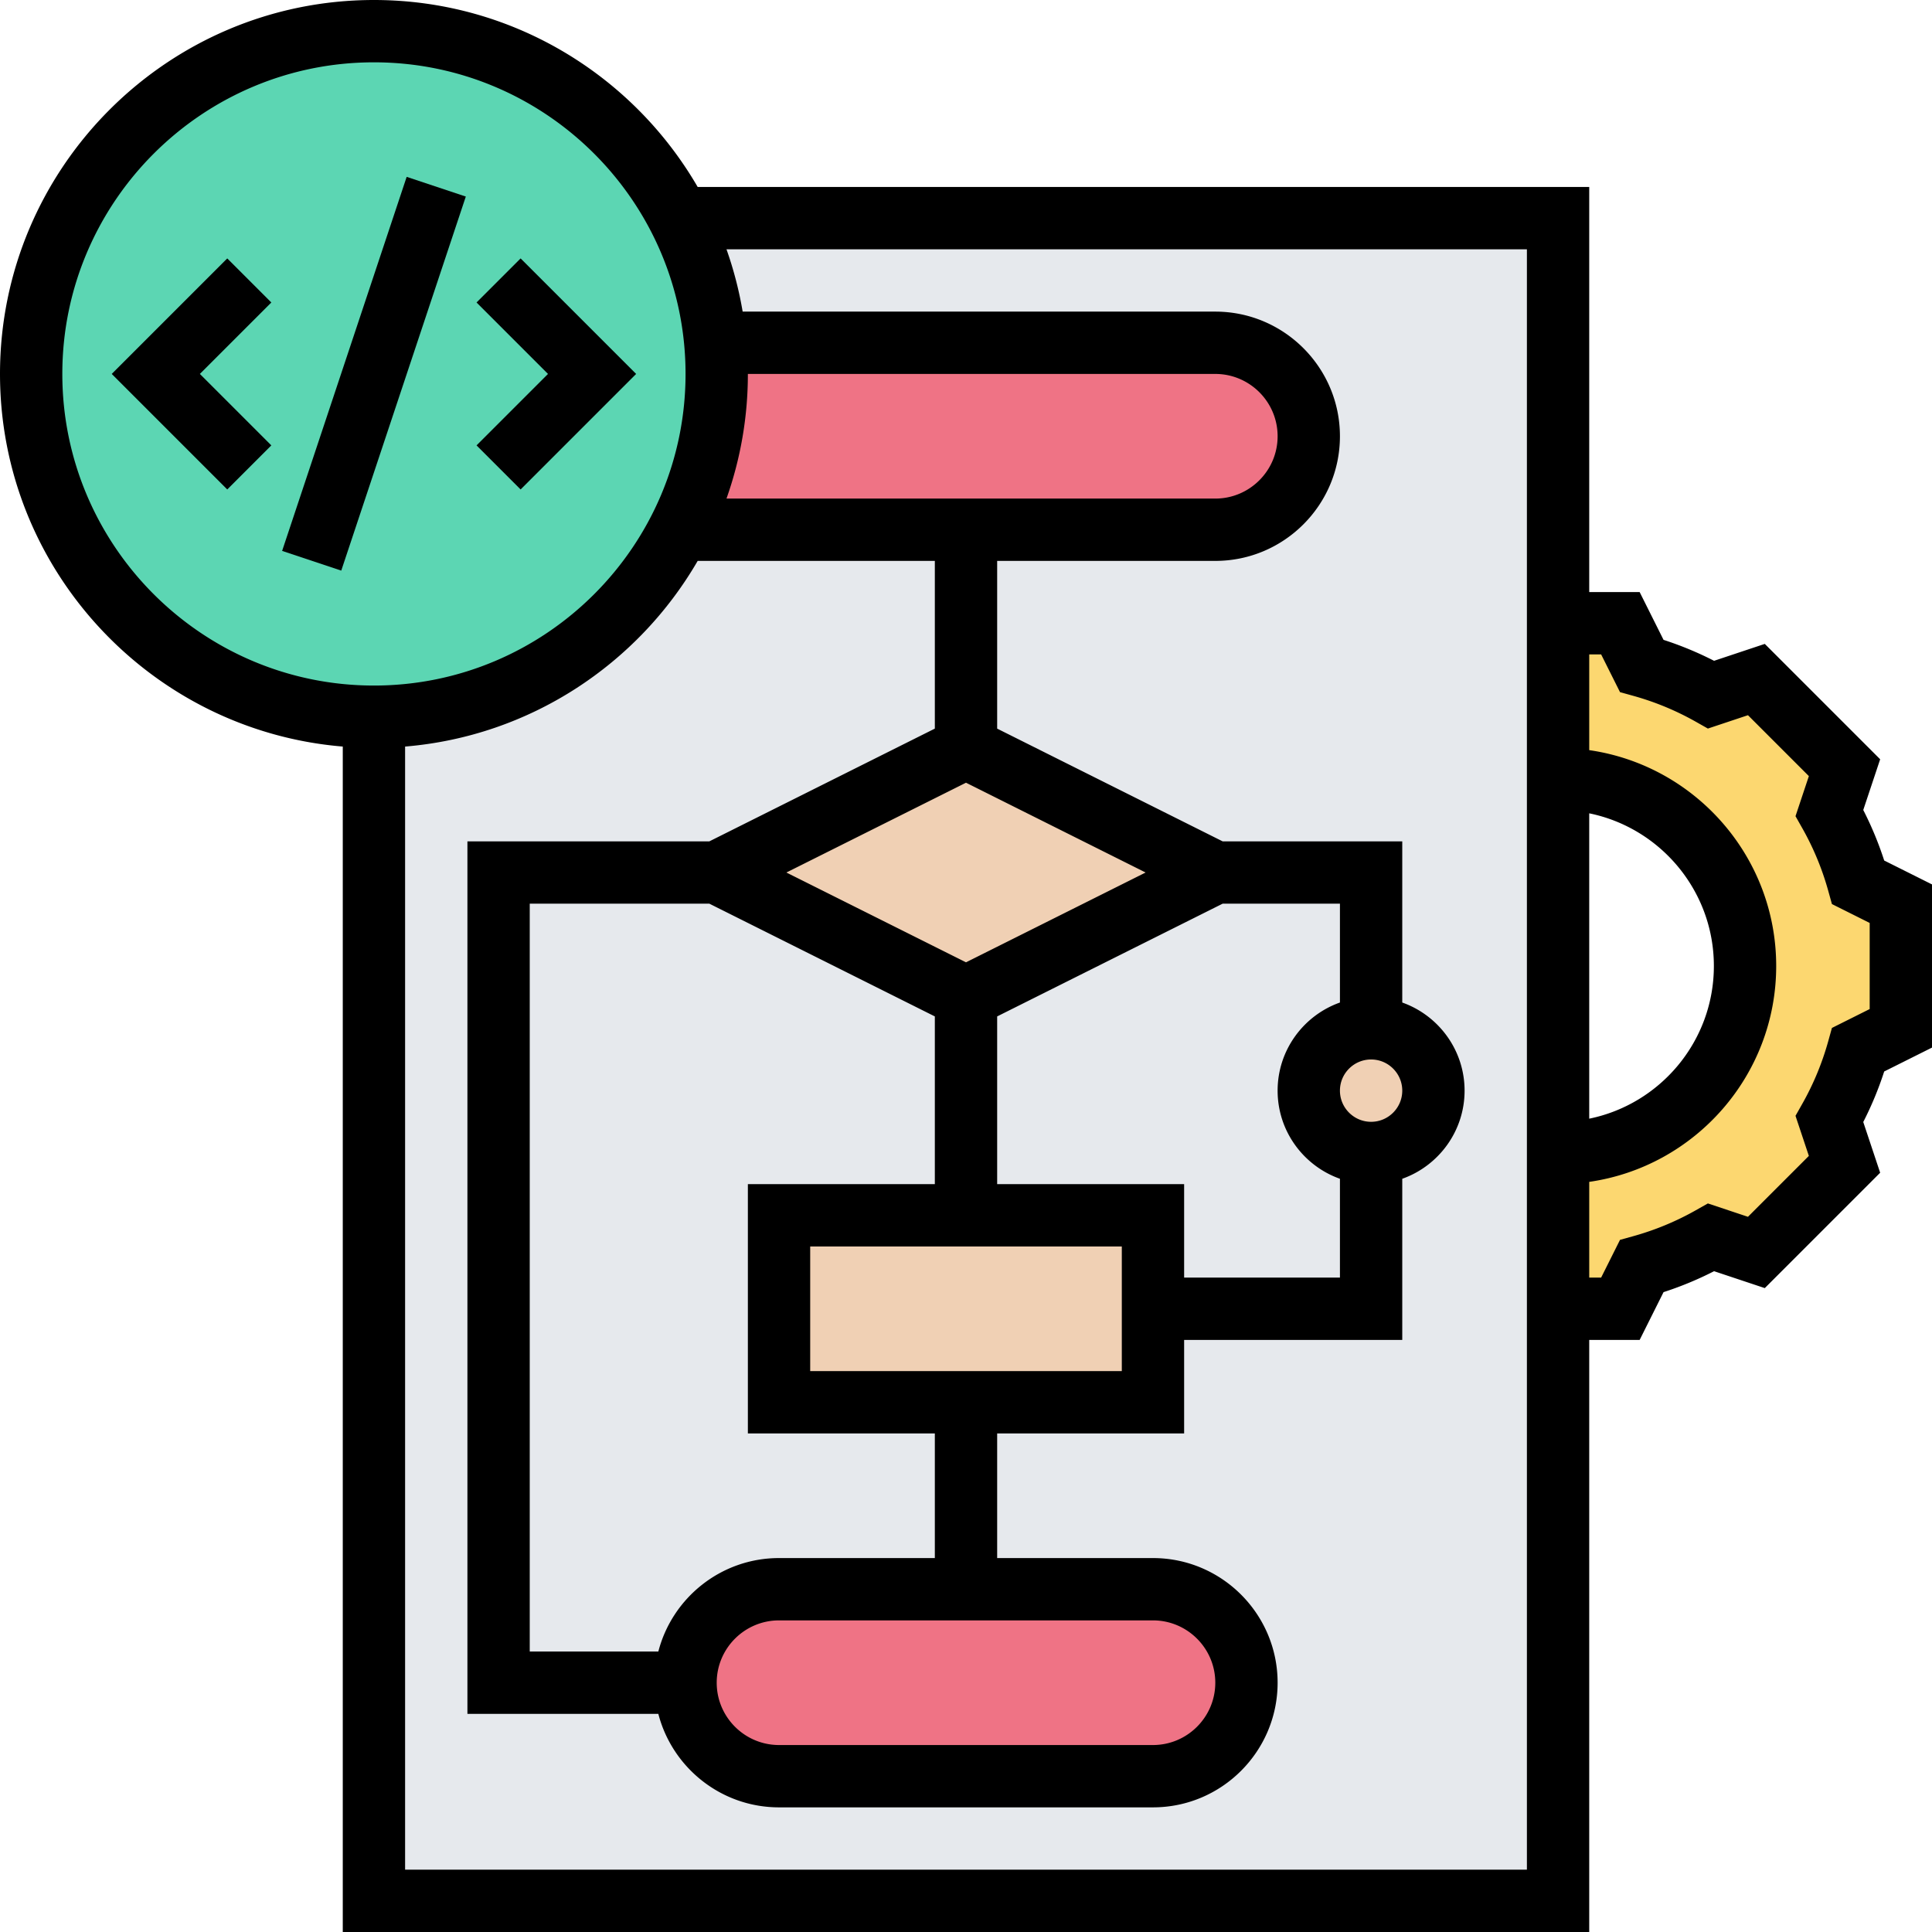 <svg xmlns="http://www.w3.org/2000/svg" version="1.1" xmlns:xlink="http://www.w3.org/1999/xlink" width="512" height="512" x="0" y="0" viewBox="0 0 496 496" style="enable-background:new 0 0 512 512" xml:space="preserve"><g><path fill="#e6e9ed" d="M400 336v152H96V184c34.2 0 63.84-19.51 78.4-48H312c13.25 0 24-10.75 24-24 0-6.62-2.69-12.62-7.03-16.97C324.62 90.69 318.62 88 312 88H183.63a87.12 87.12 0 0 0-9.23-32H400v240z" opacity="1" data-original="#e6e9ed"></path><path fill="#fcd770" d="M488 232v32l-10.94 5.47a79.512 79.512 0 0 1-7.39 17.84l3.87 11.6-22.63 22.63-11.6-3.87a79.512 79.512 0 0 1-17.84 7.39L416 336h-16v-40c26.51 0 48-21.49 48-48s-21.49-48-48-48v-40h16l5.47 10.94a79.512 79.512 0 0 1 17.84 7.39l11.6-3.87 22.63 22.63-3.87 11.6a79.512 79.512 0 0 1 7.39 17.84z" opacity="1" data-original="#fcd770"></path><path fill="#ef7385" d="M296 408c13.25 0 24 10.75 24 24 0 6.62-2.69 12.62-7.03 16.97-4.35 4.34-10.35 7.03-16.97 7.03h-96c-13.25 0-24-10.75-24-24 0-6.62 2.69-12.62 7.03-16.97 4.35-4.34 10.35-7.03 16.97-7.03z" opacity="1" data-original="#ef7385"></path><path fill="#f0d0b4" d="M200 312h96v48h-96z" opacity="1" data-original="#f0d0b4"></path><circle cx="352" cy="280" r="16" fill="#f0d0b4" opacity="1" data-original="#f0d0b4"></circle><path fill="#f0d0b4" d="m312 224-64 32-64-32 64-32z" opacity="1" data-original="#f0d0b4"></path><path fill="#ef7385" d="M328.97 95.03c4.34 4.35 7.03 10.35 7.03 16.97 0 13.25-10.75 24-24 24H174.4c6.14-12 9.6-25.6 9.6-40 0-2.7-.12-5.37-.36-8H312c6.62 0 12.62 2.69 16.97 7.03z" opacity="1" data-original="#ef7385"></path><path fill="#5cd6b3" d="M183.64 88c.24 2.63.36 5.3.36 8 0 14.4-3.46 28-9.6 40-14.56 28.49-44.2 48-78.4 48-48.6 0-88-39.4-88-88S47.4 8 96 8c34.2 0 63.84 19.51 78.4 48a87.12 87.12 0 0 1 9.23 32z" opacity="1" data-original="#5cd6b3"></path><path d="m72.428 141.436 31.977-96.033 15.184 5.056-31.977 96.033zM133.657 125.657 163.313 96l-29.656-29.657-11.314 11.314L140.687 96l-18.344 18.343zM58.343 66.343 28.687 96l29.656 29.657 11.314-11.314L51.313 96l18.344-18.343z" fill="#000000" opacity="1" data-original="#000000"></path><path d="M483.728 220.919a87.645 87.645 0 0 0-5.376-12.971l4.34-13.021-29.62-29.62-13.021 4.34a87.645 87.645 0 0 0-12.971-5.376L420.944 152H408V48H179.113C162.49 19.328 131.46 0 96 0 43.065 0 0 43.065 0 96c0 50.24 38.795 91.585 88 95.664V496h320V344h12.944l6.136-12.272a87.748 87.748 0 0 0 12.971-5.375l13.021 4.34 29.62-29.62-4.34-13.021a87.533 87.533 0 0 0 5.375-12.971L496 268.944v-41.889zM408 208.805c18.236 3.717 32 19.878 32 39.195s-13.764 35.479-32 39.195zM313.889 232H344v25.376c-9.311 3.302-16 12.194-16 22.624s6.689 19.322 16 22.624V328h-40v-24h-48v-43.056zM352 288c-4.411 0-8-3.589-8-8s3.589-8 8-8 8 3.589 8 8-3.589 8-8 8zm-56 128c8.822 0 16 7.178 16 16s-7.178 16-16 16h-96c-8.822 0-16-7.178-16-16s7.178-16 16-16zm-96-16c-14.884 0-27.426 10.214-30.987 24H136V232h46.111L240 260.944V304h-48v64h48v32zm8-48v-32h80v32zm40-104.944L201.889 224 248 200.944 294.111 224zM186.509 128A95.566 95.566 0 0 0 192 96h120c8.822 0 16 7.178 16 16s-7.178 16-16 16zM16 96c0-44.112 35.888-80 80-80s80 35.888 80 80-35.888 80-80 80-80-35.888-80-80zm376 384H104V191.664c32.091-2.66 59.753-21.17 75.113-47.664H240v43.056L182.111 216H120v224h49.013c3.561 13.786 16.104 24 30.987 24h96c17.645 0 32-14.355 32-32s-14.355-32-32-32h-40v-32h48v-24h56v-41.376c9.311-3.302 16-12.194 16-22.624s-6.689-19.322-16-22.624V216h-46.111L256 187.056V144h56c17.645 0 32-14.355 32-32s-14.355-32-32-32H190.659a95.229 95.229 0 0 0-4.15-16H392zm88-220.944-9.693 4.847-.952 3.423a71.64 71.64 0 0 1-6.648 16.042l-1.75 3.095 3.429 10.289-15.635 15.635-10.289-3.429-3.094 1.749a71.604 71.604 0 0 1-16.043 6.649l-3.423.952-4.846 9.692H408v-24.581c27.101-3.895 48-27.258 48-55.419s-20.899-51.525-48-55.419V168h3.056l4.847 9.693 3.423.952a71.64 71.64 0 0 1 16.042 6.648l3.095 1.75 10.289-3.429 15.635 15.635-3.429 10.289 1.75 3.095a71.547 71.547 0 0 1 6.648 16.042l.952 3.423 9.693 4.847v22.111z" fill="#000000" opacity="1" data-original="#000000"></path></g></svg>